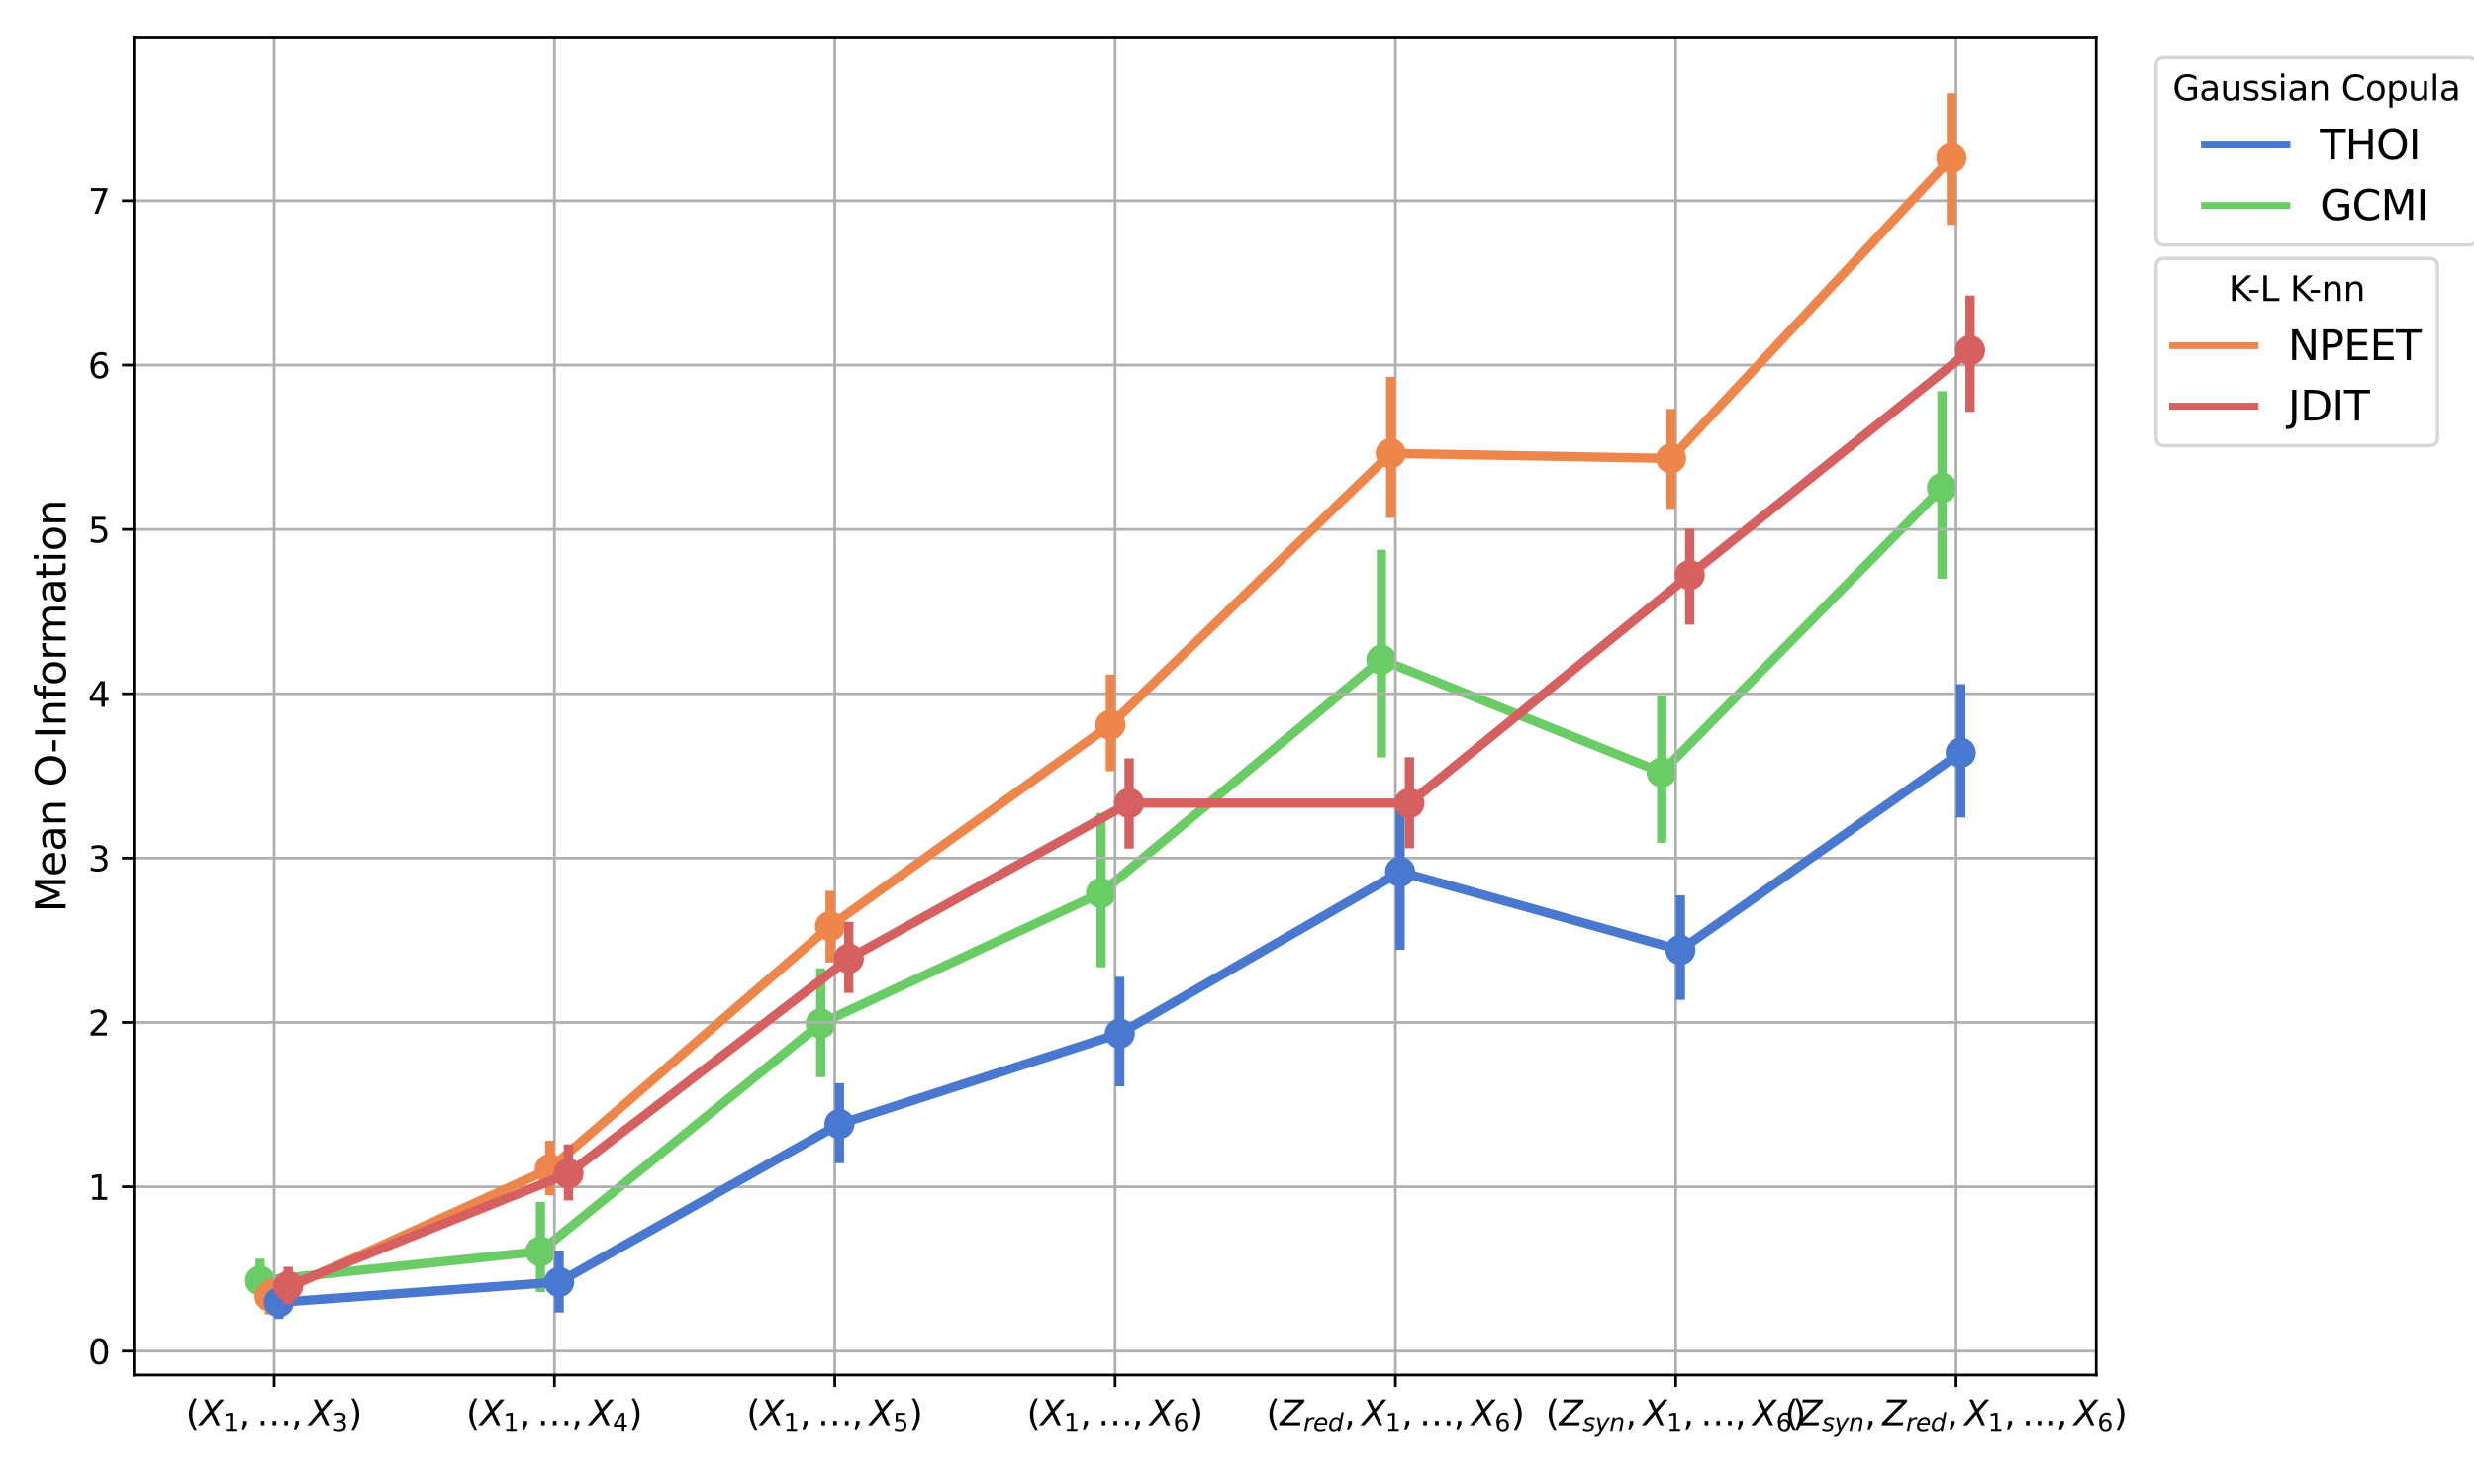 <?xml version="1.0" encoding="utf-8" standalone="no"?>
<!DOCTYPE svg PUBLIC "-//W3C//DTD SVG 1.1//EN"
  "http://www.w3.org/Graphics/SVG/1.1/DTD/svg11.dtd">
<svg height="432pt" version="1.1" viewBox="0 0 720 432" width="720pt" xmlns="http://www.w3.org/2000/svg" xmlns:xlink="http://www.w3.org/1999/xlink">
 <defs>
  <style type="text/css">*{stroke-linecap:butt;stroke-linejoin:round;}</style>
 </defs>
 <g id="figure_1">
  <g id="patch_1">
   <path d="M 0 432 
L 720 432 
L 720 0 
L 0 0 
z
" style="fill:#ffffff;"/>
  </g>
  <g id="axes_1">
   <g id="patch_2">
    <path d="M 38.99 400.304 
L 610.05 400.304 
L 610.05 10.8 
L 38.99 10.8 
z
" style="fill:#ffffff;"/>
   </g>
   <g id="PathCollection_1">
    <defs>
     <path d="M 0 3.384 
C 0.897 3.384 1.758 3.027 2.393 2.393 
C 3.027 1.758 3.384 0.897 3.384 0 
C 3.384 -0.897 3.027 -1.758 2.393 -2.393 
C 1.758 -3.027 0.897 -3.384 0 -3.384 
C -0.897 -3.384 -1.758 -3.027 -2.393 -2.393 
C -3.027 -1.758 -3.384 -0.897 -3.384 0 
C -3.384 0.897 -3.027 1.758 -2.393 2.393 
C -1.758 3.027 -0.897 3.384 0 3.384 
z
" id="m6e5a26e3d3" style="stroke:#6acc64;stroke-width:2.025;"/>
    </defs>
    <g clip-path="url(#p4b450f8213)">
     <use style="fill:#6acc64;stroke:#6acc64;stroke-width:2.025;" x="75.701" xlink:href="#m6e5a26e3d3" y="372.808"/>
     <use style="fill:#6acc64;stroke:#6acc64;stroke-width:2.025;" x="157.281" xlink:href="#m6e5a26e3d3" y="364.291"/>
     <use style="fill:#6acc64;stroke:#6acc64;stroke-width:2.025;" x="238.861" xlink:href="#m6e5a26e3d3" y="297.956"/>
     <use style="fill:#6acc64;stroke:#6acc64;stroke-width:2.025;" x="320.441" xlink:href="#m6e5a26e3d3" y="259.951"/>
     <use style="fill:#6acc64;stroke:#6acc64;stroke-width:2.025;" x="402.021" xlink:href="#m6e5a26e3d3" y="192.02"/>
     <use style="fill:#6acc64;stroke:#6acc64;stroke-width:2.025;" x="483.601" xlink:href="#m6e5a26e3d3" y="224.839"/>
     <use style="fill:#6acc64;stroke:#6acc64;stroke-width:2.025;" x="565.181" xlink:href="#m6e5a26e3d3" y="141.993"/>
    </g>
   </g>
   <g id="line2d_1">
    <path clip-path="url(#p4b450f8213)" d="M 75.701 372.808 
L 157.281 364.291 
L 238.861 297.956 
L 320.441 259.951 
L 402.021 192.02 
L 483.601 224.839 
L 565.181 141.993 
" style="fill:none;stroke:#6acc64;stroke-linecap:square;stroke-width:2.7;"/>
   </g>
   <g id="line2d_2">
    <path clip-path="url(#p4b450f8213)" d="M 75.701 378.022 
L 75.701 367.764 
" style="fill:none;stroke:#6acc64;stroke-linecap:square;stroke-width:2.7;"/>
   </g>
   <g id="line2d_3">
    <path clip-path="url(#p4b450f8213)" d="M 157.281 374.773 
L 157.281 351.223 
" style="fill:none;stroke:#6acc64;stroke-linecap:square;stroke-width:2.7;"/>
   </g>
   <g id="line2d_4">
    <path clip-path="url(#p4b450f8213)" d="M 238.861 312.209 
L 238.861 283.222 
" style="fill:none;stroke:#6acc64;stroke-linecap:square;stroke-width:2.7;"/>
   </g>
   <g id="line2d_5">
    <path clip-path="url(#p4b450f8213)" d="M 320.441 280.244 
L 320.441 238.035 
" style="fill:none;stroke:#6acc64;stroke-linecap:square;stroke-width:2.7;"/>
   </g>
   <g id="line2d_6">
    <path clip-path="url(#p4b450f8213)" d="M 402.021 219.115 
L 402.021 161.361 
" style="fill:none;stroke:#6acc64;stroke-linecap:square;stroke-width:2.7;"/>
   </g>
   <g id="line2d_7">
    <path clip-path="url(#p4b450f8213)" d="M 483.601 244.04 
L 483.601 203.784 
" style="fill:none;stroke:#6acc64;stroke-linecap:square;stroke-width:2.7;"/>
   </g>
   <g id="line2d_8">
    <path clip-path="url(#p4b450f8213)" d="M 565.181 167.13 
L 565.181 115.216 
" style="fill:none;stroke:#6acc64;stroke-linecap:square;stroke-width:2.7;"/>
   </g>
   <g id="matplotlib.axis_1">
    <g id="xtick_1">
     <g id="line2d_9">
      <path clip-path="url(#p4b450f8213)" d="M 79.78 400.304 
L 79.78 10.8 
" style="fill:none;stroke:#b0b0b0;stroke-linecap:square;stroke-width:0.8;"/>
     </g>
     <g id="line2d_10">
      <defs>
       <path d="M 0 0 
L 0 3.5 
" id="m3133acc7b5" style="stroke:#000000;stroke-width:0.8;"/>
      </defs>
      <g>
       <use style="stroke:#000000;stroke-width:0.8;" x="79.78" xlink:href="#m3133acc7b5" y="400.304"/>
      </g>
     </g>
     <g id="text_1">
      <!-- $(X_1,\ldots,X_3)$ -->
      <g transform="translate(54.13 414.902)scale(0.1 -0.1)">
       <defs>
        <path d="M 1984 4856 
Q 1566 4138 1362 3434 
Q 1159 2731 1159 2009 
Q 1159 1288 1364 580 
Q 1569 -128 1984 -844 
L 1484 -844 
Q 1016 -109 783 600 
Q 550 1309 550 2009 
Q 550 2706 781 3412 
Q 1013 4119 1484 4856 
L 1984 4856 
z
" id="DejaVuSans-28" transform="scale(0.016)"/>
        <path d="M 878 4666 
L 1516 4666 
L 2316 2981 
L 3763 4666 
L 4500 4666 
L 2578 2438 
L 3738 0 
L 3103 0 
L 2163 1966 
L 459 0 
L -275 0 
L 1906 2509 
L 878 4666 
z
" id="DejaVuSans-Oblique-58" transform="scale(0.016)"/>
        <path d="M 794 531 
L 1825 531 
L 1825 4091 
L 703 3866 
L 703 4441 
L 1819 4666 
L 2450 4666 
L 2450 531 
L 3481 531 
L 3481 0 
L 794 0 
L 794 531 
z
" id="DejaVuSans-31" transform="scale(0.016)"/>
        <path d="M 750 794 
L 1409 794 
L 1409 256 
L 897 -744 
L 494 -744 
L 750 256 
L 750 794 
z
" id="DejaVuSans-2c" transform="scale(0.016)"/>
        <path d="M 2869 794 
L 3531 794 
L 3531 0 
L 2869 0 
L 2869 794 
z
M 4997 794 
L 5663 794 
L 5663 0 
L 4997 0 
L 4997 794 
z
M 738 794 
L 1403 794 
L 1403 0 
L 738 0 
L 738 794 
z
" id="DejaVuSans-2026" transform="scale(0.016)"/>
        <path d="M 2597 2516 
Q 3050 2419 3304 2112 
Q 3559 1806 3559 1356 
Q 3559 666 3084 287 
Q 2609 -91 1734 -91 
Q 1441 -91 1130 -33 
Q 819 25 488 141 
L 488 750 
Q 750 597 1062 519 
Q 1375 441 1716 441 
Q 2309 441 2620 675 
Q 2931 909 2931 1356 
Q 2931 1769 2642 2001 
Q 2353 2234 1838 2234 
L 1294 2234 
L 1294 2753 
L 1863 2753 
Q 2328 2753 2575 2939 
Q 2822 3125 2822 3475 
Q 2822 3834 2567 4026 
Q 2313 4219 1838 4219 
Q 1578 4219 1281 4162 
Q 984 4106 628 3988 
L 628 4550 
Q 988 4650 1302 4700 
Q 1616 4750 1894 4750 
Q 2613 4750 3031 4423 
Q 3450 4097 3450 3541 
Q 3450 3153 3228 2886 
Q 3006 2619 2597 2516 
z
" id="DejaVuSans-33" transform="scale(0.016)"/>
        <path d="M 513 4856 
L 1013 4856 
Q 1481 4119 1714 3412 
Q 1947 2706 1947 2009 
Q 1947 1309 1714 600 
Q 1481 -109 1013 -844 
L 513 -844 
Q 928 -128 1133 580 
Q 1338 1288 1338 2009 
Q 1338 2731 1133 3434 
Q 928 4138 513 4856 
z
" id="DejaVuSans-29" transform="scale(0.016)"/>
       </defs>
       <use transform="translate(0 0.125)" xlink:href="#DejaVuSans-28"/>
       <use transform="translate(39.014 0.125)" xlink:href="#DejaVuSans-Oblique-58"/>
       <use transform="translate(107.52 -16.281)scale(0.7)" xlink:href="#DejaVuSans-31"/>
       <use transform="translate(154.79 0.125)" xlink:href="#DejaVuSans-2c"/>
       <use transform="translate(206.06 0.125)" xlink:href="#DejaVuSans-2026"/>
       <use transform="translate(306.06 0.125)" xlink:href="#DejaVuSans-2c"/>
       <use transform="translate(357.329 0.125)" xlink:href="#DejaVuSans-Oblique-58"/>
       <use transform="translate(425.835 -16.281)scale(0.7)" xlink:href="#DejaVuSans-33"/>
       <use transform="translate(473.105 0.125)" xlink:href="#DejaVuSans-29"/>
      </g>
     </g>
    </g>
    <g id="xtick_2">
     <g id="line2d_11">
      <path clip-path="url(#p4b450f8213)" d="M 161.36 400.304 
L 161.36 10.8 
" style="fill:none;stroke:#b0b0b0;stroke-linecap:square;stroke-width:0.8;"/>
     </g>
     <g id="line2d_12">
      <g>
       <use style="stroke:#000000;stroke-width:0.8;" x="161.36" xlink:href="#m3133acc7b5" y="400.304"/>
      </g>
     </g>
     <g id="text_2">
      <!-- $(X_1,\ldots,X_4)$ -->
      <g transform="translate(135.71 414.902)scale(0.1 -0.1)">
       <defs>
        <path d="M 2419 4116 
L 825 1625 
L 2419 1625 
L 2419 4116 
z
M 2253 4666 
L 3047 4666 
L 3047 1625 
L 3713 1625 
L 3713 1100 
L 3047 1100 
L 3047 0 
L 2419 0 
L 2419 1100 
L 313 1100 
L 313 1709 
L 2253 4666 
z
" id="DejaVuSans-34" transform="scale(0.016)"/>
       </defs>
       <use transform="translate(0 0.125)" xlink:href="#DejaVuSans-28"/>
       <use transform="translate(39.014 0.125)" xlink:href="#DejaVuSans-Oblique-58"/>
       <use transform="translate(107.52 -16.281)scale(0.7)" xlink:href="#DejaVuSans-31"/>
       <use transform="translate(154.79 0.125)" xlink:href="#DejaVuSans-2c"/>
       <use transform="translate(206.06 0.125)" xlink:href="#DejaVuSans-2026"/>
       <use transform="translate(306.06 0.125)" xlink:href="#DejaVuSans-2c"/>
       <use transform="translate(357.329 0.125)" xlink:href="#DejaVuSans-Oblique-58"/>
       <use transform="translate(425.835 -16.281)scale(0.7)" xlink:href="#DejaVuSans-34"/>
       <use transform="translate(473.105 0.125)" xlink:href="#DejaVuSans-29"/>
      </g>
     </g>
    </g>
    <g id="xtick_3">
     <g id="line2d_13">
      <path clip-path="url(#p4b450f8213)" d="M 242.94 400.304 
L 242.94 10.8 
" style="fill:none;stroke:#b0b0b0;stroke-linecap:square;stroke-width:0.8;"/>
     </g>
     <g id="line2d_14">
      <g>
       <use style="stroke:#000000;stroke-width:0.8;" x="242.94" xlink:href="#m3133acc7b5" y="400.304"/>
      </g>
     </g>
     <g id="text_3">
      <!-- $(X_1,\ldots,X_5)$ -->
      <g transform="translate(217.29 414.902)scale(0.1 -0.1)">
       <defs>
        <path d="M 691 4666 
L 3169 4666 
L 3169 4134 
L 1269 4134 
L 1269 2991 
Q 1406 3038 1543 3061 
Q 1681 3084 1819 3084 
Q 2600 3084 3056 2656 
Q 3513 2228 3513 1497 
Q 3513 744 3044 326 
Q 2575 -91 1722 -91 
Q 1428 -91 1123 -41 
Q 819 9 494 109 
L 494 744 
Q 775 591 1075 516 
Q 1375 441 1709 441 
Q 2250 441 2565 725 
Q 2881 1009 2881 1497 
Q 2881 1984 2565 2268 
Q 2250 2553 1709 2553 
Q 1456 2553 1204 2497 
Q 953 2441 691 2322 
L 691 4666 
z
" id="DejaVuSans-35" transform="scale(0.016)"/>
       </defs>
       <use transform="translate(0 0.125)" xlink:href="#DejaVuSans-28"/>
       <use transform="translate(39.014 0.125)" xlink:href="#DejaVuSans-Oblique-58"/>
       <use transform="translate(107.52 -16.281)scale(0.7)" xlink:href="#DejaVuSans-31"/>
       <use transform="translate(154.79 0.125)" xlink:href="#DejaVuSans-2c"/>
       <use transform="translate(206.06 0.125)" xlink:href="#DejaVuSans-2026"/>
       <use transform="translate(306.06 0.125)" xlink:href="#DejaVuSans-2c"/>
       <use transform="translate(357.329 0.125)" xlink:href="#DejaVuSans-Oblique-58"/>
       <use transform="translate(425.835 -16.281)scale(0.7)" xlink:href="#DejaVuSans-35"/>
       <use transform="translate(473.105 0.125)" xlink:href="#DejaVuSans-29"/>
      </g>
     </g>
    </g>
    <g id="xtick_4">
     <g id="line2d_15">
      <path clip-path="url(#p4b450f8213)" d="M 324.52 400.304 
L 324.52 10.8 
" style="fill:none;stroke:#b0b0b0;stroke-linecap:square;stroke-width:0.8;"/>
     </g>
     <g id="line2d_16">
      <g>
       <use style="stroke:#000000;stroke-width:0.8;" x="324.52" xlink:href="#m3133acc7b5" y="400.304"/>
      </g>
     </g>
     <g id="text_4">
      <!-- $(X_1,\ldots,X_6)$ -->
      <g transform="translate(298.87 414.902)scale(0.1 -0.1)">
       <defs>
        <path d="M 2113 2584 
Q 1688 2584 1439 2293 
Q 1191 2003 1191 1497 
Q 1191 994 1439 701 
Q 1688 409 2113 409 
Q 2538 409 2786 701 
Q 3034 994 3034 1497 
Q 3034 2003 2786 2293 
Q 2538 2584 2113 2584 
z
M 3366 4563 
L 3366 3988 
Q 3128 4100 2886 4159 
Q 2644 4219 2406 4219 
Q 1781 4219 1451 3797 
Q 1122 3375 1075 2522 
Q 1259 2794 1537 2939 
Q 1816 3084 2150 3084 
Q 2853 3084 3261 2657 
Q 3669 2231 3669 1497 
Q 3669 778 3244 343 
Q 2819 -91 2113 -91 
Q 1303 -91 875 529 
Q 447 1150 447 2328 
Q 447 3434 972 4092 
Q 1497 4750 2381 4750 
Q 2619 4750 2861 4703 
Q 3103 4656 3366 4563 
z
" id="DejaVuSans-36" transform="scale(0.016)"/>
       </defs>
       <use transform="translate(0 0.125)" xlink:href="#DejaVuSans-28"/>
       <use transform="translate(39.014 0.125)" xlink:href="#DejaVuSans-Oblique-58"/>
       <use transform="translate(107.52 -16.281)scale(0.7)" xlink:href="#DejaVuSans-31"/>
       <use transform="translate(154.79 0.125)" xlink:href="#DejaVuSans-2c"/>
       <use transform="translate(206.06 0.125)" xlink:href="#DejaVuSans-2026"/>
       <use transform="translate(306.06 0.125)" xlink:href="#DejaVuSans-2c"/>
       <use transform="translate(357.329 0.125)" xlink:href="#DejaVuSans-Oblique-58"/>
       <use transform="translate(425.835 -16.281)scale(0.7)" xlink:href="#DejaVuSans-36"/>
       <use transform="translate(473.105 0.125)" xlink:href="#DejaVuSans-29"/>
      </g>
     </g>
    </g>
    <g id="xtick_5">
     <g id="line2d_17">
      <path clip-path="url(#p4b450f8213)" d="M 406.1 400.304 
L 406.1 10.8 
" style="fill:none;stroke:#b0b0b0;stroke-linecap:square;stroke-width:0.8;"/>
     </g>
     <g id="line2d_18">
      <g>
       <use style="stroke:#000000;stroke-width:0.8;" x="406.1" xlink:href="#m3133acc7b5" y="400.304"/>
      </g>
     </g>
     <g id="text_5">
      <!-- $(Z_{red},X_1,\ldots,X_6)$ -->
      <g transform="translate(368.55 414.902)scale(0.1 -0.1)">
       <defs>
        <path d="M 838 4666 
L 4500 4666 
L 4409 4184 
L 794 531 
L 3769 531 
L 3669 0 
L -141 0 
L -50 481 
L 3566 4134 
L 738 4134 
L 838 4666 
z
" id="DejaVuSans-Oblique-5a" transform="scale(0.016)"/>
        <path d="M 2853 2969 
Q 2766 3016 2653 3041 
Q 2541 3066 2413 3066 
Q 1953 3066 1609 2717 
Q 1266 2369 1153 1784 
L 800 0 
L 225 0 
L 909 3500 
L 1484 3500 
L 1375 2956 
Q 1603 3259 1920 3421 
Q 2238 3584 2597 3584 
Q 2691 3584 2781 3573 
Q 2872 3563 2963 3538 
L 2853 2969 
z
" id="DejaVuSans-Oblique-72" transform="scale(0.016)"/>
        <path d="M 3078 2063 
Q 3088 2113 3092 2166 
Q 3097 2219 3097 2272 
Q 3097 2653 2873 2875 
Q 2650 3097 2266 3097 
Q 1838 3097 1509 2826 
Q 1181 2556 1013 2059 
L 3078 2063 
z
M 3578 1613 
L 903 1613 
Q 884 1494 878 1425 
Q 872 1356 872 1306 
Q 872 872 1139 634 
Q 1406 397 1894 397 
Q 2269 397 2603 481 
Q 2938 566 3225 728 
L 3116 159 
Q 2806 34 2476 -28 
Q 2147 -91 1806 -91 
Q 1078 -91 686 257 
Q 294 606 294 1247 
Q 294 1794 489 2264 
Q 684 2734 1063 3103 
Q 1306 3334 1642 3459 
Q 1978 3584 2356 3584 
Q 2950 3584 3301 3228 
Q 3653 2872 3653 2272 
Q 3653 2128 3634 1964 
Q 3616 1800 3578 1613 
z
" id="DejaVuSans-Oblique-65" transform="scale(0.016)"/>
        <path d="M 2675 525 
Q 2444 222 2128 65 
Q 1813 -91 1428 -91 
Q 903 -91 598 267 
Q 294 625 294 1247 
Q 294 1766 478 2236 
Q 663 2706 1013 3078 
Q 1244 3325 1534 3454 
Q 1825 3584 2144 3584 
Q 2481 3584 2739 3421 
Q 2997 3259 3138 2956 
L 3513 4863 
L 4091 4863 
L 3144 0 
L 2566 0 
L 2675 525 
z
M 891 1350 
Q 891 897 1095 644 
Q 1300 391 1663 391 
Q 1931 391 2161 520 
Q 2391 650 2566 903 
Q 2750 1166 2856 1509 
Q 2963 1853 2963 2188 
Q 2963 2622 2758 2865 
Q 2553 3109 2194 3109 
Q 1922 3109 1687 2981 
Q 1453 2853 1288 2613 
Q 1106 2353 998 2009 
Q 891 1666 891 1350 
z
" id="DejaVuSans-Oblique-64" transform="scale(0.016)"/>
       </defs>
       <use transform="translate(0 0.125)" xlink:href="#DejaVuSans-28"/>
       <use transform="translate(39.014 0.125)" xlink:href="#DejaVuSans-Oblique-5a"/>
       <use transform="translate(107.52 -16.281)scale(0.7)" xlink:href="#DejaVuSans-Oblique-72"/>
       <use transform="translate(136.299 -16.281)scale(0.7)" xlink:href="#DejaVuSans-Oblique-65"/>
       <use transform="translate(179.365 -16.281)scale(0.7)" xlink:href="#DejaVuSans-Oblique-64"/>
       <use transform="translate(226.533 0.125)" xlink:href="#DejaVuSans-2c"/>
       <use transform="translate(277.803 0.125)" xlink:href="#DejaVuSans-Oblique-58"/>
       <use transform="translate(346.309 -16.281)scale(0.7)" xlink:href="#DejaVuSans-31"/>
       <use transform="translate(393.579 0.125)" xlink:href="#DejaVuSans-2c"/>
       <use transform="translate(444.849 0.125)" xlink:href="#DejaVuSans-2026"/>
       <use transform="translate(544.849 0.125)" xlink:href="#DejaVuSans-2c"/>
       <use transform="translate(596.118 0.125)" xlink:href="#DejaVuSans-Oblique-58"/>
       <use transform="translate(664.624 -16.281)scale(0.7)" xlink:href="#DejaVuSans-36"/>
       <use transform="translate(711.895 0.125)" xlink:href="#DejaVuSans-29"/>
      </g>
     </g>
    </g>
    <g id="xtick_6">
     <g id="line2d_19">
      <path clip-path="url(#p4b450f8213)" d="M 487.68 400.304 
L 487.68 10.8 
" style="fill:none;stroke:#b0b0b0;stroke-linecap:square;stroke-width:0.8;"/>
     </g>
     <g id="line2d_20">
      <g>
       <use style="stroke:#000000;stroke-width:0.8;" x="487.68" xlink:href="#m3133acc7b5" y="400.304"/>
      </g>
     </g>
     <g id="text_6">
      <!-- $(Z_{syn},X_1,\ldots,X_6)$ -->
      <g transform="translate(449.83 414.904)scale(0.1 -0.1)">
       <defs>
        <path d="M 3200 3397 
L 3091 2853 
Q 2863 2978 2609 3040 
Q 2356 3103 2088 3103 
Q 1634 3103 1373 2948 
Q 1113 2794 1113 2528 
Q 1113 2219 1719 2053 
Q 1766 2041 1788 2034 
L 1972 1978 
Q 2547 1819 2739 1644 
Q 2931 1469 2931 1166 
Q 2931 609 2489 259 
Q 2047 -91 1331 -91 
Q 1053 -91 747 -37 
Q 441 16 72 128 
L 184 722 
Q 500 559 806 475 
Q 1113 391 1394 391 
Q 1816 391 2080 572 
Q 2344 753 2344 1031 
Q 2344 1331 1650 1516 
L 1591 1531 
L 1394 1581 
Q 956 1697 753 1886 
Q 550 2075 550 2369 
Q 550 2928 970 3256 
Q 1391 3584 2113 3584 
Q 2397 3584 2667 3537 
Q 2938 3491 3200 3397 
z
" id="DejaVuSans-Oblique-73" transform="scale(0.016)"/>
        <path d="M 1588 -325 
Q 1188 -997 936 -1164 
Q 684 -1331 294 -1331 
L -159 -1331 
L -63 -850 
L 269 -850 
Q 509 -850 678 -719 
Q 847 -588 1056 -206 
L 1234 128 
L 459 3500 
L 1069 3500 
L 1650 819 
L 3256 3500 
L 3859 3500 
L 1588 -325 
z
" id="DejaVuSans-Oblique-79" transform="scale(0.016)"/>
        <path d="M 3566 2113 
L 3156 0 
L 2578 0 
L 2988 2091 
Q 3016 2238 3031 2350 
Q 3047 2463 3047 2528 
Q 3047 2791 2881 2937 
Q 2716 3084 2419 3084 
Q 1956 3084 1622 2776 
Q 1288 2469 1184 1941 
L 800 0 
L 225 0 
L 903 3500 
L 1478 3500 
L 1363 2950 
Q 1603 3253 1940 3418 
Q 2278 3584 2650 3584 
Q 3113 3584 3367 3334 
Q 3622 3084 3622 2631 
Q 3622 2519 3608 2391 
Q 3594 2263 3566 2113 
z
" id="DejaVuSans-Oblique-6e" transform="scale(0.016)"/>
       </defs>
       <use transform="translate(0 0.125)" xlink:href="#DejaVuSans-28"/>
       <use transform="translate(39.014 0.125)" xlink:href="#DejaVuSans-Oblique-5a"/>
       <use transform="translate(107.52 -16.281)scale(0.7)" xlink:href="#DejaVuSans-Oblique-73"/>
       <use transform="translate(143.989 -16.281)scale(0.7)" xlink:href="#DejaVuSans-Oblique-79"/>
       <use transform="translate(185.415 -16.281)scale(0.7)" xlink:href="#DejaVuSans-Oblique-6e"/>
       <use transform="translate(232.515 0.125)" xlink:href="#DejaVuSans-2c"/>
       <use transform="translate(283.784 0.125)" xlink:href="#DejaVuSans-Oblique-58"/>
       <use transform="translate(352.29 -16.281)scale(0.7)" xlink:href="#DejaVuSans-31"/>
       <use transform="translate(399.561 0.125)" xlink:href="#DejaVuSans-2c"/>
       <use transform="translate(450.83 0.125)" xlink:href="#DejaVuSans-2026"/>
       <use transform="translate(550.83 0.125)" xlink:href="#DejaVuSans-2c"/>
       <use transform="translate(602.1 0.125)" xlink:href="#DejaVuSans-Oblique-58"/>
       <use transform="translate(670.605 -16.281)scale(0.7)" xlink:href="#DejaVuSans-36"/>
       <use transform="translate(717.876 0.125)" xlink:href="#DejaVuSans-29"/>
      </g>
     </g>
    </g>
    <g id="xtick_7">
     <g id="line2d_21">
      <path clip-path="url(#p4b450f8213)" d="M 569.26 400.304 
L 569.26 10.8 
" style="fill:none;stroke:#b0b0b0;stroke-linecap:square;stroke-width:0.8;"/>
     </g>
     <g id="line2d_22">
      <g>
       <use style="stroke:#000000;stroke-width:0.8;" x="569.26" xlink:href="#m3133acc7b5" y="400.304"/>
      </g>
     </g>
     <g id="text_7">
      <!-- $(Z_{syn},Z_{red},X_1,\ldots,X_6)$ -->
      <g transform="translate(519.46 414.904)scale(0.1 -0.1)">
       <use transform="translate(0 0.125)" xlink:href="#DejaVuSans-28"/>
       <use transform="translate(39.014 0.125)" xlink:href="#DejaVuSans-Oblique-5a"/>
       <use transform="translate(107.52 -16.281)scale(0.7)" xlink:href="#DejaVuSans-Oblique-73"/>
       <use transform="translate(143.989 -16.281)scale(0.7)" xlink:href="#DejaVuSans-Oblique-79"/>
       <use transform="translate(185.415 -16.281)scale(0.7)" xlink:href="#DejaVuSans-Oblique-6e"/>
       <use transform="translate(232.515 0.125)" xlink:href="#DejaVuSans-2c"/>
       <use transform="translate(283.784 0.125)" xlink:href="#DejaVuSans-Oblique-5a"/>
       <use transform="translate(352.29 -16.281)scale(0.7)" xlink:href="#DejaVuSans-Oblique-72"/>
       <use transform="translate(381.069 -16.281)scale(0.7)" xlink:href="#DejaVuSans-Oblique-65"/>
       <use transform="translate(424.136 -16.281)scale(0.7)" xlink:href="#DejaVuSans-Oblique-64"/>
       <use transform="translate(471.304 0.125)" xlink:href="#DejaVuSans-2c"/>
       <use transform="translate(522.573 0.125)" xlink:href="#DejaVuSans-Oblique-58"/>
       <use transform="translate(591.079 -16.281)scale(0.7)" xlink:href="#DejaVuSans-31"/>
       <use transform="translate(638.35 0.125)" xlink:href="#DejaVuSans-2c"/>
       <use transform="translate(689.619 0.125)" xlink:href="#DejaVuSans-2026"/>
       <use transform="translate(789.619 0.125)" xlink:href="#DejaVuSans-2c"/>
       <use transform="translate(840.889 0.125)" xlink:href="#DejaVuSans-Oblique-58"/>
       <use transform="translate(909.395 -16.281)scale(0.7)" xlink:href="#DejaVuSans-36"/>
       <use transform="translate(956.665 0.125)" xlink:href="#DejaVuSans-29"/>
      </g>
     </g>
    </g>
   </g>
   <g id="matplotlib.axis_2">
    <g id="ytick_1">
     <g id="line2d_23">
      <path clip-path="url(#p4b450f8213)" d="M 38.99 393.33 
L 610.05 393.33 
" style="fill:none;stroke:#b0b0b0;stroke-linecap:square;stroke-width:0.8;"/>
     </g>
     <g id="line2d_24">
      <defs>
       <path d="M 0 0 
L -3.5 0 
" id="m97a4d192a6" style="stroke:#000000;stroke-width:0.8;"/>
      </defs>
      <g>
       <use style="stroke:#000000;stroke-width:0.8;" x="38.99" xlink:href="#m97a4d192a6" y="393.33"/>
      </g>
     </g>
     <g id="text_8">
      <!-- 0 -->
      <g transform="translate(25.628 397.129)scale(0.1 -0.1)">
       <defs>
        <path d="M 2034 4250 
Q 1547 4250 1301 3770 
Q 1056 3291 1056 2328 
Q 1056 1369 1301 889 
Q 1547 409 2034 409 
Q 2525 409 2770 889 
Q 3016 1369 3016 2328 
Q 3016 3291 2770 3770 
Q 2525 4250 2034 4250 
z
M 2034 4750 
Q 2819 4750 3233 4129 
Q 3647 3509 3647 2328 
Q 3647 1150 3233 529 
Q 2819 -91 2034 -91 
Q 1250 -91 836 529 
Q 422 1150 422 2328 
Q 422 3509 836 4129 
Q 1250 4750 2034 4750 
z
" id="DejaVuSans-30" transform="scale(0.016)"/>
       </defs>
       <use xlink:href="#DejaVuSans-30"/>
      </g>
     </g>
    </g>
    <g id="ytick_2">
     <g id="line2d_25">
      <path clip-path="url(#p4b450f8213)" d="M 38.99 345.487 
L 610.05 345.487 
" style="fill:none;stroke:#b0b0b0;stroke-linecap:square;stroke-width:0.8;"/>
     </g>
     <g id="line2d_26">
      <g>
       <use style="stroke:#000000;stroke-width:0.8;" x="38.99" xlink:href="#m97a4d192a6" y="345.487"/>
      </g>
     </g>
     <g id="text_9">
      <!-- 1 -->
      <g transform="translate(25.628 349.286)scale(0.1 -0.1)">
       <use xlink:href="#DejaVuSans-31"/>
      </g>
     </g>
    </g>
    <g id="ytick_3">
     <g id="line2d_27">
      <path clip-path="url(#p4b450f8213)" d="M 38.99 297.643 
L 610.05 297.643 
" style="fill:none;stroke:#b0b0b0;stroke-linecap:square;stroke-width:0.8;"/>
     </g>
     <g id="line2d_28">
      <g>
       <use style="stroke:#000000;stroke-width:0.8;" x="38.99" xlink:href="#m97a4d192a6" y="297.643"/>
      </g>
     </g>
     <g id="text_10">
      <!-- 2 -->
      <g transform="translate(25.628 301.442)scale(0.1 -0.1)">
       <defs>
        <path d="M 1228 531 
L 3431 531 
L 3431 0 
L 469 0 
L 469 531 
Q 828 903 1448 1529 
Q 2069 2156 2228 2338 
Q 2531 2678 2651 2914 
Q 2772 3150 2772 3378 
Q 2772 3750 2511 3984 
Q 2250 4219 1831 4219 
Q 1534 4219 1204 4116 
Q 875 4013 500 3803 
L 500 4441 
Q 881 4594 1212 4672 
Q 1544 4750 1819 4750 
Q 2544 4750 2975 4387 
Q 3406 4025 3406 3419 
Q 3406 3131 3298 2873 
Q 3191 2616 2906 2266 
Q 2828 2175 2409 1742 
Q 1991 1309 1228 531 
z
" id="DejaVuSans-32" transform="scale(0.016)"/>
       </defs>
       <use xlink:href="#DejaVuSans-32"/>
      </g>
     </g>
    </g>
    <g id="ytick_4">
     <g id="line2d_29">
      <path clip-path="url(#p4b450f8213)" d="M 38.99 249.8 
L 610.05 249.8 
" style="fill:none;stroke:#b0b0b0;stroke-linecap:square;stroke-width:0.8;"/>
     </g>
     <g id="line2d_30">
      <g>
       <use style="stroke:#000000;stroke-width:0.8;" x="38.99" xlink:href="#m97a4d192a6" y="249.8"/>
      </g>
     </g>
     <g id="text_11">
      <!-- 3 -->
      <g transform="translate(25.628 253.599)scale(0.1 -0.1)">
       <use xlink:href="#DejaVuSans-33"/>
      </g>
     </g>
    </g>
    <g id="ytick_5">
     <g id="line2d_31">
      <path clip-path="url(#p4b450f8213)" d="M 38.99 201.956 
L 610.05 201.956 
" style="fill:none;stroke:#b0b0b0;stroke-linecap:square;stroke-width:0.8;"/>
     </g>
     <g id="line2d_32">
      <g>
       <use style="stroke:#000000;stroke-width:0.8;" x="38.99" xlink:href="#m97a4d192a6" y="201.956"/>
      </g>
     </g>
     <g id="text_12">
      <!-- 4 -->
      <g transform="translate(25.628 205.755)scale(0.1 -0.1)">
       <use xlink:href="#DejaVuSans-34"/>
      </g>
     </g>
    </g>
    <g id="ytick_6">
     <g id="line2d_33">
      <path clip-path="url(#p4b450f8213)" d="M 38.99 154.113 
L 610.05 154.113 
" style="fill:none;stroke:#b0b0b0;stroke-linecap:square;stroke-width:0.8;"/>
     </g>
     <g id="line2d_34">
      <g>
       <use style="stroke:#000000;stroke-width:0.8;" x="38.99" xlink:href="#m97a4d192a6" y="154.113"/>
      </g>
     </g>
     <g id="text_13">
      <!-- 5 -->
      <g transform="translate(25.628 157.912)scale(0.1 -0.1)">
       <use xlink:href="#DejaVuSans-35"/>
      </g>
     </g>
    </g>
    <g id="ytick_7">
     <g id="line2d_35">
      <path clip-path="url(#p4b450f8213)" d="M 38.99 106.269 
L 610.05 106.269 
" style="fill:none;stroke:#b0b0b0;stroke-linecap:square;stroke-width:0.8;"/>
     </g>
     <g id="line2d_36">
      <g>
       <use style="stroke:#000000;stroke-width:0.8;" x="38.99" xlink:href="#m97a4d192a6" y="106.269"/>
      </g>
     </g>
     <g id="text_14">
      <!-- 6 -->
      <g transform="translate(25.628 110.068)scale(0.1 -0.1)">
       <use xlink:href="#DejaVuSans-36"/>
      </g>
     </g>
    </g>
    <g id="ytick_8">
     <g id="line2d_37">
      <path clip-path="url(#p4b450f8213)" d="M 38.99 58.426 
L 610.05 58.426 
" style="fill:none;stroke:#b0b0b0;stroke-linecap:square;stroke-width:0.8;"/>
     </g>
     <g id="line2d_38">
      <g>
       <use style="stroke:#000000;stroke-width:0.8;" x="38.99" xlink:href="#m97a4d192a6" y="58.426"/>
      </g>
     </g>
     <g id="text_15">
      <!-- 7 -->
      <g transform="translate(25.628 62.225)scale(0.1 -0.1)">
       <defs>
        <path d="M 525 4666 
L 3525 4666 
L 3525 4397 
L 1831 0 
L 1172 0 
L 2766 4134 
L 525 4134 
L 525 4666 
z
" id="DejaVuSans-37" transform="scale(0.016)"/>
       </defs>
       <use xlink:href="#DejaVuSans-37"/>
      </g>
     </g>
    </g>
    <g id="text_16">
     <!-- Mean O-Information -->
     <g transform="translate(19.132 265.591)rotate(-90)scale(0.12 -0.12)">
      <defs>
       <path d="M 628 4666 
L 1569 4666 
L 2759 1491 
L 3956 4666 
L 4897 4666 
L 4897 0 
L 4281 0 
L 4281 4097 
L 3078 897 
L 2444 897 
L 1241 4097 
L 1241 0 
L 628 0 
L 628 4666 
z
" id="DejaVuSans-4d" transform="scale(0.016)"/>
       <path d="M 3597 1894 
L 3597 1613 
L 953 1613 
Q 991 1019 1311 708 
Q 1631 397 2203 397 
Q 2534 397 2845 478 
Q 3156 559 3463 722 
L 3463 178 
Q 3153 47 2828 -22 
Q 2503 -91 2169 -91 
Q 1331 -91 842 396 
Q 353 884 353 1716 
Q 353 2575 817 3079 
Q 1281 3584 2069 3584 
Q 2775 3584 3186 3129 
Q 3597 2675 3597 1894 
z
M 3022 2063 
Q 3016 2534 2758 2815 
Q 2500 3097 2075 3097 
Q 1594 3097 1305 2825 
Q 1016 2553 972 2059 
L 3022 2063 
z
" id="DejaVuSans-65" transform="scale(0.016)"/>
       <path d="M 2194 1759 
Q 1497 1759 1228 1600 
Q 959 1441 959 1056 
Q 959 750 1161 570 
Q 1363 391 1709 391 
Q 2188 391 2477 730 
Q 2766 1069 2766 1631 
L 2766 1759 
L 2194 1759 
z
M 3341 1997 
L 3341 0 
L 2766 0 
L 2766 531 
Q 2569 213 2275 61 
Q 1981 -91 1556 -91 
Q 1019 -91 701 211 
Q 384 513 384 1019 
Q 384 1609 779 1909 
Q 1175 2209 1959 2209 
L 2766 2209 
L 2766 2266 
Q 2766 2663 2505 2880 
Q 2244 3097 1772 3097 
Q 1472 3097 1187 3025 
Q 903 2953 641 2809 
L 641 3341 
Q 956 3463 1253 3523 
Q 1550 3584 1831 3584 
Q 2591 3584 2966 3190 
Q 3341 2797 3341 1997 
z
" id="DejaVuSans-61" transform="scale(0.016)"/>
       <path d="M 3513 2113 
L 3513 0 
L 2938 0 
L 2938 2094 
Q 2938 2591 2744 2837 
Q 2550 3084 2163 3084 
Q 1697 3084 1428 2787 
Q 1159 2491 1159 1978 
L 1159 0 
L 581 0 
L 581 3500 
L 1159 3500 
L 1159 2956 
Q 1366 3272 1645 3428 
Q 1925 3584 2291 3584 
Q 2894 3584 3203 3211 
Q 3513 2838 3513 2113 
z
" id="DejaVuSans-6e" transform="scale(0.016)"/>
       <path id="DejaVuSans-20" transform="scale(0.016)"/>
       <path d="M 2522 4238 
Q 1834 4238 1429 3725 
Q 1025 3213 1025 2328 
Q 1025 1447 1429 934 
Q 1834 422 2522 422 
Q 3209 422 3611 934 
Q 4013 1447 4013 2328 
Q 4013 3213 3611 3725 
Q 3209 4238 2522 4238 
z
M 2522 4750 
Q 3503 4750 4090 4092 
Q 4678 3434 4678 2328 
Q 4678 1225 4090 567 
Q 3503 -91 2522 -91 
Q 1538 -91 948 565 
Q 359 1222 359 2328 
Q 359 3434 948 4092 
Q 1538 4750 2522 4750 
z
" id="DejaVuSans-4f" transform="scale(0.016)"/>
       <path d="M 313 2009 
L 1997 2009 
L 1997 1497 
L 313 1497 
L 313 2009 
z
" id="DejaVuSans-2d" transform="scale(0.016)"/>
       <path d="M 628 4666 
L 1259 4666 
L 1259 0 
L 628 0 
L 628 4666 
z
" id="DejaVuSans-49" transform="scale(0.016)"/>
       <path d="M 2375 4863 
L 2375 4384 
L 1825 4384 
Q 1516 4384 1395 4259 
Q 1275 4134 1275 3809 
L 1275 3500 
L 2222 3500 
L 2222 3053 
L 1275 3053 
L 1275 0 
L 697 0 
L 697 3053 
L 147 3053 
L 147 3500 
L 697 3500 
L 697 3744 
Q 697 4328 969 4595 
Q 1241 4863 1831 4863 
L 2375 4863 
z
" id="DejaVuSans-66" transform="scale(0.016)"/>
       <path d="M 1959 3097 
Q 1497 3097 1228 2736 
Q 959 2375 959 1747 
Q 959 1119 1226 758 
Q 1494 397 1959 397 
Q 2419 397 2687 759 
Q 2956 1122 2956 1747 
Q 2956 2369 2687 2733 
Q 2419 3097 1959 3097 
z
M 1959 3584 
Q 2709 3584 3137 3096 
Q 3566 2609 3566 1747 
Q 3566 888 3137 398 
Q 2709 -91 1959 -91 
Q 1206 -91 779 398 
Q 353 888 353 1747 
Q 353 2609 779 3096 
Q 1206 3584 1959 3584 
z
" id="DejaVuSans-6f" transform="scale(0.016)"/>
       <path d="M 2631 2963 
Q 2534 3019 2420 3045 
Q 2306 3072 2169 3072 
Q 1681 3072 1420 2755 
Q 1159 2438 1159 1844 
L 1159 0 
L 581 0 
L 581 3500 
L 1159 3500 
L 1159 2956 
Q 1341 3275 1631 3429 
Q 1922 3584 2338 3584 
Q 2397 3584 2469 3576 
Q 2541 3569 2628 3553 
L 2631 2963 
z
" id="DejaVuSans-72" transform="scale(0.016)"/>
       <path d="M 3328 2828 
Q 3544 3216 3844 3400 
Q 4144 3584 4550 3584 
Q 5097 3584 5394 3201 
Q 5691 2819 5691 2113 
L 5691 0 
L 5113 0 
L 5113 2094 
Q 5113 2597 4934 2840 
Q 4756 3084 4391 3084 
Q 3944 3084 3684 2787 
Q 3425 2491 3425 1978 
L 3425 0 
L 2847 0 
L 2847 2094 
Q 2847 2600 2669 2842 
Q 2491 3084 2119 3084 
Q 1678 3084 1418 2786 
Q 1159 2488 1159 1978 
L 1159 0 
L 581 0 
L 581 3500 
L 1159 3500 
L 1159 2956 
Q 1356 3278 1631 3431 
Q 1906 3584 2284 3584 
Q 2666 3584 2933 3390 
Q 3200 3197 3328 2828 
z
" id="DejaVuSans-6d" transform="scale(0.016)"/>
       <path d="M 1172 4494 
L 1172 3500 
L 2356 3500 
L 2356 3053 
L 1172 3053 
L 1172 1153 
Q 1172 725 1289 603 
Q 1406 481 1766 481 
L 2356 481 
L 2356 0 
L 1766 0 
Q 1100 0 847 248 
Q 594 497 594 1153 
L 594 3053 
L 172 3053 
L 172 3500 
L 594 3500 
L 594 4494 
L 1172 4494 
z
" id="DejaVuSans-74" transform="scale(0.016)"/>
       <path d="M 603 3500 
L 1178 3500 
L 1178 0 
L 603 0 
L 603 3500 
z
M 603 4863 
L 1178 4863 
L 1178 4134 
L 603 4134 
L 603 4863 
z
" id="DejaVuSans-69" transform="scale(0.016)"/>
      </defs>
      <use xlink:href="#DejaVuSans-4d"/>
      <use x="86.279" xlink:href="#DejaVuSans-65"/>
      <use x="147.803" xlink:href="#DejaVuSans-61"/>
      <use x="209.082" xlink:href="#DejaVuSans-6e"/>
      <use x="272.461" xlink:href="#DejaVuSans-20"/>
      <use x="304.248" xlink:href="#DejaVuSans-4f"/>
      <use x="385.709" xlink:href="#DejaVuSans-2d"/>
      <use x="421.793" xlink:href="#DejaVuSans-49"/>
      <use x="451.285" xlink:href="#DejaVuSans-6e"/>
      <use x="514.664" xlink:href="#DejaVuSans-66"/>
      <use x="549.869" xlink:href="#DejaVuSans-6f"/>
      <use x="611.051" xlink:href="#DejaVuSans-72"/>
      <use x="650.414" xlink:href="#DejaVuSans-6d"/>
      <use x="747.826" xlink:href="#DejaVuSans-61"/>
      <use x="809.105" xlink:href="#DejaVuSans-74"/>
      <use x="848.314" xlink:href="#DejaVuSans-69"/>
      <use x="876.098" xlink:href="#DejaVuSans-6f"/>
      <use x="937.279" xlink:href="#DejaVuSans-6e"/>
     </g>
    </g>
   </g>
   <g id="PathCollection_2">
    <defs>
     <path d="M 0 3.384 
C 0.897 3.384 1.758 3.027 2.393 2.393 
C 3.027 1.758 3.384 0.897 3.384 0 
C 3.384 -0.897 3.027 -1.758 2.393 -2.393 
C 1.758 -3.027 0.897 -3.384 0 -3.384 
C -0.897 -3.384 -1.758 -3.027 -2.393 -2.393 
C -3.027 -1.758 -3.384 -0.897 -3.384 0 
C -3.384 0.897 -3.027 1.758 -2.393 2.393 
C -1.758 3.027 -0.897 3.384 0 3.384 
z
" id="m929770c569" style="stroke:#ee854a;stroke-width:2.025;"/>
    </defs>
    <g clip-path="url(#p4b450f8213)">
     <use style="fill:#ee854a;stroke:#ee854a;stroke-width:2.025;" x="78.42" xlink:href="#m929770c569" y="377.38"/>
     <use style="fill:#ee854a;stroke:#ee854a;stroke-width:2.025;" x="160" xlink:href="#m929770c569" y="340.295"/>
     <use style="fill:#ee854a;stroke:#ee854a;stroke-width:2.025;" x="241.58" xlink:href="#m929770c569" y="269.622"/>
     <use style="fill:#ee854a;stroke:#ee854a;stroke-width:2.025;" x="323.16" xlink:href="#m929770c569" y="211.015"/>
     <use style="fill:#ee854a;stroke:#ee854a;stroke-width:2.025;" x="404.74" xlink:href="#m929770c569" y="131.972"/>
     <use style="fill:#ee854a;stroke:#ee854a;stroke-width:2.025;" x="486.32" xlink:href="#m929770c569" y="133.446"/>
     <use style="fill:#ee854a;stroke:#ee854a;stroke-width:2.025;" x="567.9" xlink:href="#m929770c569" y="46.005"/>
    </g>
   </g>
   <g id="line2d_39">
    <path clip-path="url(#p4b450f8213)" d="M 78.42 377.38 
L 160 340.295 
L 241.58 269.622 
L 323.16 211.015 
L 404.74 131.972 
L 486.32 133.446 
L 567.9 46.005 
" style="fill:none;stroke:#ee854a;stroke-linecap:square;stroke-width:2.7;"/>
   </g>
   <g id="line2d_40">
    <path clip-path="url(#p4b450f8213)" d="M 78.42 381.28 
L 78.42 373.628 
" style="fill:none;stroke:#ee854a;stroke-linecap:square;stroke-width:2.7;"/>
   </g>
   <g id="line2d_41">
    <path clip-path="url(#p4b450f8213)" d="M 160 346.605 
L 160 333.442 
" style="fill:none;stroke:#ee854a;stroke-linecap:square;stroke-width:2.7;"/>
   </g>
   <g id="line2d_42">
    <path clip-path="url(#p4b450f8213)" d="M 241.58 278.842 
L 241.58 260.683 
" style="fill:none;stroke:#ee854a;stroke-linecap:square;stroke-width:2.7;"/>
   </g>
   <g id="line2d_43">
    <path clip-path="url(#p4b450f8213)" d="M 323.16 223.171 
L 323.16 197.719 
" style="fill:none;stroke:#ee854a;stroke-linecap:square;stroke-width:2.7;"/>
   </g>
   <g id="line2d_44">
    <path clip-path="url(#p4b450f8213)" d="M 404.74 149.409 
L 404.74 111.064 
" style="fill:none;stroke:#ee854a;stroke-linecap:square;stroke-width:2.7;"/>
   </g>
   <g id="line2d_45">
    <path clip-path="url(#p4b450f8213)" d="M 486.32 146.813 
L 486.32 120.4 
" style="fill:none;stroke:#ee854a;stroke-linecap:square;stroke-width:2.7;"/>
   </g>
   <g id="line2d_46">
    <path clip-path="url(#p4b450f8213)" d="M 567.9 64.108 
L 567.9 28.505 
" style="fill:none;stroke:#ee854a;stroke-linecap:square;stroke-width:2.7;"/>
   </g>
   <g id="patch_3">
    <path d="M 38.99 400.304 
L 38.99 10.8 
" style="fill:none;stroke:#000000;stroke-linecap:square;stroke-linejoin:miter;stroke-width:0.8;"/>
   </g>
   <g id="patch_4">
    <path d="M 610.05 400.304 
L 610.05 10.8 
" style="fill:none;stroke:#000000;stroke-linecap:square;stroke-linejoin:miter;stroke-width:0.8;"/>
   </g>
   <g id="patch_5">
    <path d="M 38.99 400.304 
L 610.05 400.304 
" style="fill:none;stroke:#000000;stroke-linecap:square;stroke-linejoin:miter;stroke-width:0.8;"/>
   </g>
   <g id="patch_6">
    <path d="M 38.99 10.8 
L 610.05 10.8 
" style="fill:none;stroke:#000000;stroke-linecap:square;stroke-linejoin:miter;stroke-width:0.8;"/>
   </g>
   <g id="PathCollection_3">
    <defs>
     <path d="M 0 3.384 
C 0.897 3.384 1.758 3.027 2.393 2.393 
C 3.027 1.758 3.384 0.897 3.384 0 
C 3.384 -0.897 3.027 -1.758 2.393 -2.393 
C 1.758 -3.027 0.897 -3.384 0 -3.384 
C -0.897 -3.384 -1.758 -3.027 -2.393 -2.393 
C -3.027 -1.758 -3.384 -0.897 -3.384 0 
C -3.384 0.897 -3.027 1.758 -2.393 2.393 
C -1.758 3.027 -0.897 3.384 0 3.384 
z
" id="m74de5e086a" style="stroke:#4878d0;stroke-width:2.025;"/>
    </defs>
    <g clip-path="url(#p4b450f8213)">
     <use style="fill:#4878d0;stroke:#4878d0;stroke-width:2.025;" x="81.14" xlink:href="#m74de5e086a" y="379.106"/>
     <use style="fill:#4878d0;stroke:#4878d0;stroke-width:2.025;" x="162.72" xlink:href="#m74de5e086a" y="373.202"/>
     <use style="fill:#4878d0;stroke:#4878d0;stroke-width:2.025;" x="244.3" xlink:href="#m74de5e086a" y="327.222"/>
     <use style="fill:#4878d0;stroke:#4878d0;stroke-width:2.025;" x="325.88" xlink:href="#m74de5e086a" y="300.879"/>
     <use style="fill:#4878d0;stroke:#4878d0;stroke-width:2.025;" x="407.46" xlink:href="#m74de5e086a" y="253.793"/>
     <use style="fill:#4878d0;stroke:#4878d0;stroke-width:2.025;" x="489.04" xlink:href="#m74de5e086a" y="276.541"/>
     <use style="fill:#4878d0;stroke:#4878d0;stroke-width:2.025;" x="570.62" xlink:href="#m74de5e086a" y="219.117"/>
    </g>
   </g>
   <g id="line2d_47">
    <path clip-path="url(#p4b450f8213)" d="M 81.14 379.106 
L 162.72 373.202 
L 244.3 327.222 
L 325.88 300.879 
L 407.46 253.793 
L 489.04 276.541 
L 570.62 219.117 
" style="fill:none;stroke:#4878d0;stroke-linecap:square;stroke-width:2.7;"/>
   </g>
   <g id="line2d_48">
    <path clip-path="url(#p4b450f8213)" d="M 81.14 382.599 
L 81.14 374.893 
" style="fill:none;stroke:#4878d0;stroke-linecap:square;stroke-width:2.7;"/>
   </g>
   <g id="line2d_49">
    <path clip-path="url(#p4b450f8213)" d="M 162.72 380.751 
L 162.72 365.377 
" style="fill:none;stroke:#4878d0;stroke-linecap:square;stroke-width:2.7;"/>
   </g>
   <g id="line2d_50">
    <path clip-path="url(#p4b450f8213)" d="M 244.3 337.267 
L 244.3 316.666 
" style="fill:none;stroke:#4878d0;stroke-linecap:square;stroke-width:2.7;"/>
   </g>
   <g id="line2d_51">
    <path clip-path="url(#p4b450f8213)" d="M 325.88 314.865 
L 325.88 285.704 
" style="fill:none;stroke:#4878d0;stroke-linecap:square;stroke-width:2.7;"/>
   </g>
   <g id="line2d_52">
    <path clip-path="url(#p4b450f8213)" d="M 407.46 275.146 
L 407.46 232.874 
" style="fill:none;stroke:#4878d0;stroke-linecap:square;stroke-width:2.7;"/>
   </g>
   <g id="line2d_53">
    <path clip-path="url(#p4b450f8213)" d="M 489.04 289.731 
L 489.04 261.964 
" style="fill:none;stroke:#4878d0;stroke-linecap:square;stroke-width:2.7;"/>
   </g>
   <g id="line2d_54">
    <path clip-path="url(#p4b450f8213)" d="M 570.62 236.641 
L 570.62 200.491 
" style="fill:none;stroke:#4878d0;stroke-linecap:square;stroke-width:2.7;"/>
   </g>
   <g id="PathCollection_4">
    <defs>
     <path d="M 0 3.384 
C 0.897 3.384 1.758 3.027 2.393 2.393 
C 3.027 1.758 3.384 0.897 3.384 0 
C 3.384 -0.897 3.027 -1.758 2.393 -2.393 
C 1.758 -3.027 0.897 -3.384 0 -3.384 
C -0.897 -3.384 -1.758 -3.027 -2.393 -2.393 
C -3.027 -1.758 -3.384 -0.897 -3.384 0 
C -3.384 0.897 -3.027 1.758 -2.393 2.393 
C -1.758 3.027 -0.897 3.384 0 3.384 
z
" id="m8208bb9d58" style="stroke:#d65f5f;stroke-width:2.025;"/>
    </defs>
    <g clip-path="url(#p4b450f8213)">
     <use style="fill:#d65f5f;stroke:#d65f5f;stroke-width:2.025;" x="83.859" xlink:href="#m8208bb9d58" y="374.343"/>
     <use style="fill:#d65f5f;stroke:#d65f5f;stroke-width:2.025;" x="165.439" xlink:href="#m8208bb9d58" y="341.639"/>
     <use style="fill:#d65f5f;stroke:#d65f5f;stroke-width:2.025;" x="247.019" xlink:href="#m8208bb9d58" y="279.052"/>
     <use style="fill:#d65f5f;stroke:#d65f5f;stroke-width:2.025;" x="328.599" xlink:href="#m8208bb9d58" y="233.783"/>
     <use style="fill:#d65f5f;stroke:#d65f5f;stroke-width:2.025;" x="410.179" xlink:href="#m8208bb9d58" y="233.783"/>
     <use style="fill:#d65f5f;stroke:#d65f5f;stroke-width:2.025;" x="491.759" xlink:href="#m8208bb9d58" y="167.386"/>
     <use style="fill:#d65f5f;stroke:#d65f5f;stroke-width:2.025;" x="573.339" xlink:href="#m8208bb9d58" y="101.971"/>
    </g>
   </g>
   <g id="line2d_55">
    <path clip-path="url(#p4b450f8213)" d="M 83.859 374.343 
L 165.439 341.639 
L 247.019 279.052 
L 328.599 233.783 
L 410.179 233.783 
L 491.759 167.386 
L 573.339 101.971 
" style="fill:none;stroke:#d65f5f;stroke-linecap:square;stroke-width:2.7;"/>
   </g>
   <g id="line2d_56">
    <path clip-path="url(#p4b450f8213)" d="M 83.859 378.286 
L 83.859 370.124 
" style="fill:none;stroke:#d65f5f;stroke-linecap:square;stroke-width:2.7;"/>
   </g>
   <g id="line2d_57">
    <path clip-path="url(#p4b450f8213)" d="M 165.439 348.105 
L 165.439 334.495 
" style="fill:none;stroke:#d65f5f;stroke-linecap:square;stroke-width:2.7;"/>
   </g>
   <g id="line2d_58">
    <path clip-path="url(#p4b450f8213)" d="M 247.019 287.685 
L 247.019 269.699 
" style="fill:none;stroke:#d65f5f;stroke-linecap:square;stroke-width:2.7;"/>
   </g>
   <g id="line2d_59">
    <path clip-path="url(#p4b450f8213)" d="M 328.599 245.674 
L 328.599 222.097 
" style="fill:none;stroke:#d65f5f;stroke-linecap:square;stroke-width:2.7;"/>
   </g>
   <g id="line2d_60">
    <path clip-path="url(#p4b450f8213)" d="M 410.179 245.576 
L 410.179 221.774 
" style="fill:none;stroke:#d65f5f;stroke-linecap:square;stroke-width:2.7;"/>
   </g>
   <g id="line2d_61">
    <path clip-path="url(#p4b450f8213)" d="M 491.759 180.484 
L 491.759 155.269 
" style="fill:none;stroke:#d65f5f;stroke-linecap:square;stroke-width:2.7;"/>
   </g>
   <g id="line2d_62">
    <path clip-path="url(#p4b450f8213)" d="M 573.339 118.58 
L 573.339 87.383 
" style="fill:none;stroke:#d65f5f;stroke-linecap:square;stroke-width:2.7;"/>
   </g>
   <g id="legend_1">
    <g id="patch_7">
     <path d="M 629.871 71.306 
L 718.42 71.306 
Q 720.82 71.306 720.82 68.906 
L 720.82 19.2 
Q 720.82 16.8 718.42 16.8 
L 629.871 16.8 
Q 627.471 16.8 627.471 19.2 
L 627.471 68.906 
Q 627.471 71.306 629.871 71.306 
z
" style="fill:#ffffff;opacity:0.8;stroke:#cccccc;stroke-linejoin:miter;"/>
    </g>
    <g id="text_17">
     <!-- Gaussian Copula -->
     <g transform="translate(632.271 29.198)scale(0.1 -0.1)">
      <defs>
       <path d="M 3809 666 
L 3809 1919 
L 2778 1919 
L 2778 2438 
L 4434 2438 
L 4434 434 
Q 4069 175 3628 42 
Q 3188 -91 2688 -91 
Q 1594 -91 976 548 
Q 359 1188 359 2328 
Q 359 3472 976 4111 
Q 1594 4750 2688 4750 
Q 3144 4750 3555 4637 
Q 3966 4525 4313 4306 
L 4313 3634 
Q 3963 3931 3569 4081 
Q 3175 4231 2741 4231 
Q 1884 4231 1454 3753 
Q 1025 3275 1025 2328 
Q 1025 1384 1454 906 
Q 1884 428 2741 428 
Q 3075 428 3337 486 
Q 3600 544 3809 666 
z
" id="DejaVuSans-47" transform="scale(0.016)"/>
       <path d="M 544 1381 
L 544 3500 
L 1119 3500 
L 1119 1403 
Q 1119 906 1312 657 
Q 1506 409 1894 409 
Q 2359 409 2629 706 
Q 2900 1003 2900 1516 
L 2900 3500 
L 3475 3500 
L 3475 0 
L 2900 0 
L 2900 538 
Q 2691 219 2414 64 
Q 2138 -91 1772 -91 
Q 1169 -91 856 284 
Q 544 659 544 1381 
z
M 1991 3584 
L 1991 3584 
z
" id="DejaVuSans-75" transform="scale(0.016)"/>
       <path d="M 2834 3397 
L 2834 2853 
Q 2591 2978 2328 3040 
Q 2066 3103 1784 3103 
Q 1356 3103 1142 2972 
Q 928 2841 928 2578 
Q 928 2378 1081 2264 
Q 1234 2150 1697 2047 
L 1894 2003 
Q 2506 1872 2764 1633 
Q 3022 1394 3022 966 
Q 3022 478 2636 193 
Q 2250 -91 1575 -91 
Q 1294 -91 989 -36 
Q 684 19 347 128 
L 347 722 
Q 666 556 975 473 
Q 1284 391 1588 391 
Q 1994 391 2212 530 
Q 2431 669 2431 922 
Q 2431 1156 2273 1281 
Q 2116 1406 1581 1522 
L 1381 1569 
Q 847 1681 609 1914 
Q 372 2147 372 2553 
Q 372 3047 722 3315 
Q 1072 3584 1716 3584 
Q 2034 3584 2315 3537 
Q 2597 3491 2834 3397 
z
" id="DejaVuSans-73" transform="scale(0.016)"/>
       <path d="M 4122 4306 
L 4122 3641 
Q 3803 3938 3442 4084 
Q 3081 4231 2675 4231 
Q 1875 4231 1450 3742 
Q 1025 3253 1025 2328 
Q 1025 1406 1450 917 
Q 1875 428 2675 428 
Q 3081 428 3442 575 
Q 3803 722 4122 1019 
L 4122 359 
Q 3791 134 3420 21 
Q 3050 -91 2638 -91 
Q 1578 -91 968 557 
Q 359 1206 359 2328 
Q 359 3453 968 4101 
Q 1578 4750 2638 4750 
Q 3056 4750 3426 4639 
Q 3797 4528 4122 4306 
z
" id="DejaVuSans-43" transform="scale(0.016)"/>
       <path d="M 1159 525 
L 1159 -1331 
L 581 -1331 
L 581 3500 
L 1159 3500 
L 1159 2969 
Q 1341 3281 1617 3432 
Q 1894 3584 2278 3584 
Q 2916 3584 3314 3078 
Q 3713 2572 3713 1747 
Q 3713 922 3314 415 
Q 2916 -91 2278 -91 
Q 1894 -91 1617 61 
Q 1341 213 1159 525 
z
M 3116 1747 
Q 3116 2381 2855 2742 
Q 2594 3103 2138 3103 
Q 1681 3103 1420 2742 
Q 1159 2381 1159 1747 
Q 1159 1113 1420 752 
Q 1681 391 2138 391 
Q 2594 391 2855 752 
Q 3116 1113 3116 1747 
z
" id="DejaVuSans-70" transform="scale(0.016)"/>
       <path d="M 603 4863 
L 1178 4863 
L 1178 0 
L 603 0 
L 603 4863 
z
" id="DejaVuSans-6c" transform="scale(0.016)"/>
      </defs>
      <use xlink:href="#DejaVuSans-47"/>
      <use x="77.49" xlink:href="#DejaVuSans-61"/>
      <use x="138.77" xlink:href="#DejaVuSans-75"/>
      <use x="202.148" xlink:href="#DejaVuSans-73"/>
      <use x="254.248" xlink:href="#DejaVuSans-73"/>
      <use x="306.348" xlink:href="#DejaVuSans-69"/>
      <use x="334.131" xlink:href="#DejaVuSans-61"/>
      <use x="395.41" xlink:href="#DejaVuSans-6e"/>
      <use x="458.789" xlink:href="#DejaVuSans-20"/>
      <use x="490.576" xlink:href="#DejaVuSans-43"/>
      <use x="560.4" xlink:href="#DejaVuSans-6f"/>
      <use x="621.582" xlink:href="#DejaVuSans-70"/>
      <use x="685.059" xlink:href="#DejaVuSans-75"/>
      <use x="748.438" xlink:href="#DejaVuSans-6c"/>
      <use x="776.221" xlink:href="#DejaVuSans-61"/>
     </g>
    </g>
    <g id="line2d_63">
     <path d="M 641.56 42.196 
L 665.56 42.196 
" style="fill:none;stroke:#4878d0;stroke-linecap:square;stroke-width:2;"/>
    </g>
    <g id="line2d_64"/>
    <g id="text_18">
     <!-- THOI -->
     <g transform="translate(675.16 46.396)scale(0.12 -0.12)">
      <defs>
       <path d="M -19 4666 
L 3928 4666 
L 3928 4134 
L 2272 4134 
L 2272 0 
L 1638 0 
L 1638 4134 
L -19 4134 
L -19 4666 
z
" id="DejaVuSans-54" transform="scale(0.016)"/>
       <path d="M 628 4666 
L 1259 4666 
L 1259 2753 
L 3553 2753 
L 3553 4666 
L 4184 4666 
L 4184 0 
L 3553 0 
L 3553 2222 
L 1259 2222 
L 1259 0 
L 628 0 
L 628 4666 
z
" id="DejaVuSans-48" transform="scale(0.016)"/>
      </defs>
      <use xlink:href="#DejaVuSans-54"/>
      <use x="61.084" xlink:href="#DejaVuSans-48"/>
      <use x="136.279" xlink:href="#DejaVuSans-4f"/>
      <use x="214.99" xlink:href="#DejaVuSans-49"/>
     </g>
    </g>
    <g id="line2d_65">
     <path d="M 641.56 59.81 
L 665.56 59.81 
" style="fill:none;stroke:#6acc64;stroke-linecap:square;stroke-width:2;"/>
    </g>
    <g id="line2d_66"/>
    <g id="text_19">
     <!-- GCMI -->
     <g transform="translate(675.16 64.01)scale(0.12 -0.12)">
      <use xlink:href="#DejaVuSans-47"/>
      <use x="77.49" xlink:href="#DejaVuSans-43"/>
      <use x="147.314" xlink:href="#DejaVuSans-4d"/>
      <use x="233.594" xlink:href="#DejaVuSans-49"/>
     </g>
    </g>
   </g>
   <g id="legend_2">
    <g id="patch_8">
     <path d="M 629.871 129.731 
L 706.979 129.731 
Q 709.379 129.731 709.379 127.331 
L 709.379 77.626 
Q 709.379 75.226 706.979 75.226 
L 629.871 75.226 
Q 627.471 75.226 627.471 77.626 
L 627.471 127.331 
Q 627.471 129.731 629.871 129.731 
z
" style="fill:#ffffff;opacity:0.8;stroke:#cccccc;stroke-linejoin:miter;"/>
    </g>
    <g id="text_20">
     <!-- K-L K-nn -->
     <g transform="translate(648.597 87.624)scale(0.1 -0.1)">
      <defs>
       <path d="M 628 4666 
L 1259 4666 
L 1259 2694 
L 3353 4666 
L 4166 4666 
L 1850 2491 
L 4331 0 
L 3500 0 
L 1259 2247 
L 1259 0 
L 628 0 
L 628 4666 
z
" id="DejaVuSans-4b" transform="scale(0.016)"/>
       <path d="M 628 4666 
L 1259 4666 
L 1259 531 
L 3531 531 
L 3531 0 
L 628 0 
L 628 4666 
z
" id="DejaVuSans-4c" transform="scale(0.016)"/>
      </defs>
      <use xlink:href="#DejaVuSans-4b"/>
      <use x="55.076" xlink:href="#DejaVuSans-2d"/>
      <use x="91.16" xlink:href="#DejaVuSans-4c"/>
      <use x="146.873" xlink:href="#DejaVuSans-20"/>
      <use x="178.66" xlink:href="#DejaVuSans-4b"/>
      <use x="233.736" xlink:href="#DejaVuSans-2d"/>
      <use x="269.82" xlink:href="#DejaVuSans-6e"/>
      <use x="333.199" xlink:href="#DejaVuSans-6e"/>
     </g>
    </g>
    <g id="line2d_67">
     <path d="M 632.271 100.622 
L 656.271 100.622 
" style="fill:none;stroke:#ee854a;stroke-linecap:square;stroke-width:2;"/>
    </g>
    <g id="line2d_68"/>
    <g id="text_21">
     <!-- NPEET -->
     <g transform="translate(665.871 104.822)scale(0.12 -0.12)">
      <defs>
       <path d="M 628 4666 
L 1478 4666 
L 3547 763 
L 3547 4666 
L 4159 4666 
L 4159 0 
L 3309 0 
L 1241 3903 
L 1241 0 
L 628 0 
L 628 4666 
z
" id="DejaVuSans-4e" transform="scale(0.016)"/>
       <path d="M 1259 4147 
L 1259 2394 
L 2053 2394 
Q 2494 2394 2734 2622 
Q 2975 2850 2975 3272 
Q 2975 3691 2734 3919 
Q 2494 4147 2053 4147 
L 1259 4147 
z
M 628 4666 
L 2053 4666 
Q 2838 4666 3239 4311 
Q 3641 3956 3641 3272 
Q 3641 2581 3239 2228 
Q 2838 1875 2053 1875 
L 1259 1875 
L 1259 0 
L 628 0 
L 628 4666 
z
" id="DejaVuSans-50" transform="scale(0.016)"/>
       <path d="M 628 4666 
L 3578 4666 
L 3578 4134 
L 1259 4134 
L 1259 2753 
L 3481 2753 
L 3481 2222 
L 1259 2222 
L 1259 531 
L 3634 531 
L 3634 0 
L 628 0 
L 628 4666 
z
" id="DejaVuSans-45" transform="scale(0.016)"/>
      </defs>
      <use xlink:href="#DejaVuSans-4e"/>
      <use x="74.805" xlink:href="#DejaVuSans-50"/>
      <use x="135.107" xlink:href="#DejaVuSans-45"/>
      <use x="198.291" xlink:href="#DejaVuSans-45"/>
      <use x="261.475" xlink:href="#DejaVuSans-54"/>
     </g>
    </g>
    <g id="line2d_69">
     <path d="M 632.271 118.236 
L 656.271 118.236 
" style="fill:none;stroke:#d65f5f;stroke-linecap:square;stroke-width:2;"/>
    </g>
    <g id="line2d_70"/>
    <g id="text_22">
     <!-- JDIT -->
     <g transform="translate(665.871 122.436)scale(0.12 -0.12)">
      <defs>
       <path d="M 628 4666 
L 1259 4666 
L 1259 325 
Q 1259 -519 939 -900 
Q 619 -1281 -91 -1281 
L -331 -1281 
L -331 -750 
L -134 -750 
Q 284 -750 456 -515 
Q 628 -281 628 325 
L 628 4666 
z
" id="DejaVuSans-4a" transform="scale(0.016)"/>
       <path d="M 1259 4147 
L 1259 519 
L 2022 519 
Q 2988 519 3436 956 
Q 3884 1394 3884 2338 
Q 3884 3275 3436 3711 
Q 2988 4147 2022 4147 
L 1259 4147 
z
M 628 4666 
L 1925 4666 
Q 3281 4666 3915 4102 
Q 4550 3538 4550 2338 
Q 4550 1131 3912 565 
Q 3275 0 1925 0 
L 628 0 
L 628 4666 
z
" id="DejaVuSans-44" transform="scale(0.016)"/>
      </defs>
      <use xlink:href="#DejaVuSans-4a"/>
      <use x="29.492" xlink:href="#DejaVuSans-44"/>
      <use x="106.494" xlink:href="#DejaVuSans-49"/>
      <use x="135.986" xlink:href="#DejaVuSans-54"/>
     </g>
    </g>
   </g>
  </g>
 </g>
 <defs>
  <clipPath id="p4b450f8213">
   <rect height="389.504" width="571.06" x="38.99" y="10.8"/>
  </clipPath>
 </defs>
</svg>
